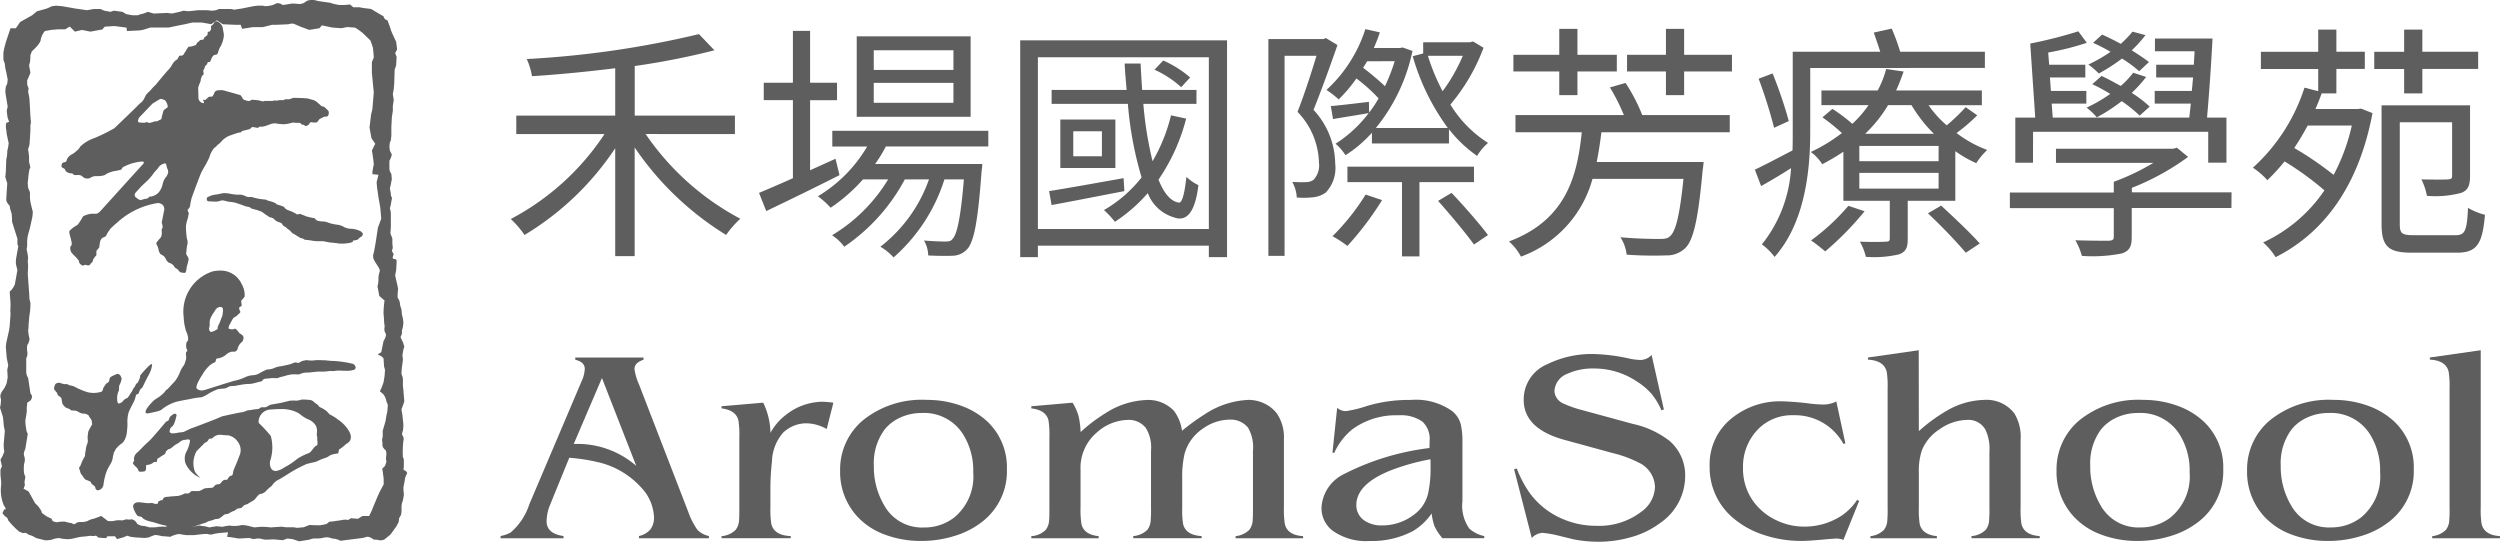 <svg xmlns="http://www.w3.org/2000/svg" width="160" height="34.678" viewBox="0 0 160 34.678">
  <g id="Group_5" data-name="Group 5" transform="translate(-42.624 -27.735)">
    <g id="Group_2" data-name="Group 2" transform="translate(42.624 27.735)">
      <g id="Group_1" data-name="Group 1" transform="translate(3.935 1.365)">
        <path id="Exclusion_1" data-name="Exclusion 1" d="M7.849,16.1a1.088,1.088,0,0,1-.265-.049l-.166-.194a.634.634,0,0,1-.176-.117l-.01-.016a.492.492,0,0,0-.29-.251c-.155-.038-.232-.193-.289-.305l-.027-.053a.506.506,0,0,0-.2-.164.919.919,0,0,1-.085-.052.59.59,0,0,1-.135-.327,1.029,1.029,0,0,0-.1-.255c-.014-.028-.025-.052-.033-.07-.029-.073.078-.175.08-.176a1.819,1.819,0,0,1,.178-.208.521.521,0,0,0,.089-.311c0-.016,0-.04,0-.068-.007-.082-.017-.194.016-.213.049-.031.031-.185.031-.192l-.053-.207s.046-.2.146-.727a.436.436,0,0,0-.062-.375.466.466,0,0,0-.337-.141,4.988,4.988,0,0,0-2.589,1.244,4.465,4.465,0,0,0-.359.322L3.2,13.2a2.4,2.4,0,0,0-.31.45c-.012.078-.089.141-.236.193s-.194.306-.195.309l-.046.327-.1.117-.078.091v.279l-.087.1-.117.166c-.008.036-.049.21-.091.21-.022,0-.048.037-.075.076s-.061.089-.094.093a.172.172,0,0,1-.059.008.387.387,0,0,1-.147-.03.041.041,0,0,0-.026-.007.275.275,0,0,0-.09.026.279.279,0,0,1-.089.028.032.032,0,0,1-.019-.005l-.016-.01c-.062-.04-.208-.135-.2-.226s-.177-.273-.331-.428c-.044-.044-.084-.085-.115-.118a.507.507,0,0,1-.116-.377.157.157,0,0,1,.056-.115c.088-.059-.005-.388-.045-.529-.045-.156-.107-.369-.048-.43a1.91,1.91,0,0,1,.449-.341c.077,0,.35-.47.388-.544s.277-.142.4-.174l.035-.009a.943.943,0,0,1,.2-.016l.113,0,.105,0c.135,0,.318-.217.32-.219l.005-.006c.239-.264,2.343-2.59,2.653-2.925.062-.067.087-.116.074-.148s-.054-.042-.126-.042a2.562,2.562,0,0,0-.473.078c-.051.012-.093.021-.119.026a3.749,3.749,0,0,0-.624.26L3.814,9.5,3.8,9.5c-.047.011-.192.045-.324.071a1.665,1.665,0,0,0-.644.223c-.045.071-.319.115-.548.115-.04,0-.077,0-.11,0H2.152a.551.551,0,0,0-.265.084.422.422,0,0,1-.192.067.427.427,0,0,1-.375-.151.419.419,0,0,0-.292-.071H.888c-.058,0-.113,0-.119-.029-.014-.068-.114-.078-.2-.086l-.042,0C.434,9.7.247,9.6.247,9.54S.171,9.425.17,9.425A.979.979,0,0,1,.02,9.336C-.01,9.3,0,9.254.01,9.205A.327.327,0,0,0,.02,9.142c0-.058.1-.108.106-.108L.273,9a.319.319,0,0,0,.073-.166.743.743,0,0,1,.346-.336.943.943,0,0,0,.218-.159.751.751,0,0,1,.1-.078A1.238,1.238,0,0,0,1.216,8a2.483,2.483,0,0,1,.9-.532A11.194,11.194,0,0,0,3.386,6.84C3.4,6.827,4.8,5.485,4.863,5.412a2.5,2.5,0,0,1,.3-.274,1.4,1.4,0,0,0,.186-.311c.019-.037.036-.071.05-.1a1.269,1.269,0,0,1,.182-.2,1.846,1.846,0,0,0,.174-.183,3.025,3.025,0,0,1,.273-.279c.08-.1.778-.948.852-1a1.807,1.807,0,0,0,.208-.3c.026-.042.047-.077.061-.1a.805.805,0,0,1,.223-.209c.055-.025.106-.134.137-.2l.011-.023c.017-.031.068-.038.107-.038a.466.466,0,0,1,.074.006l.1-.057.074-.129a1.209,1.209,0,0,0,.133-.211,1.142,1.142,0,0,1,.142-.195l.086.02L8.33,1.6c.024-.007.145-.042.212-.058s.089-.076.113-.123a.411.411,0,0,1,.021-.038.282.282,0,0,1,.075-.065.286.286,0,0,0,.092-.085c.018-.041.089-.046.151-.051a.483.483,0,0,0,.072-.008c.028-.006.039-.041.051-.078s.023-.075.053-.083A.207.207,0,0,0,9.255.945.181.181,0,0,1,9.321.891c.028-.009.032-.066.035-.122,0-.02,0-.039,0-.054.016-.058.145-.073.151-.073L9.572.494V.333c0-.061.1-.1.1-.1A.946.946,0,0,0,9.794.053.111.111,0,0,1,9.9,0a.353.353,0,0,1,.1.018.627.627,0,0,1,.327.416c0,.06.062.365.062.368V.98a3.066,3.066,0,0,1-.077.326,1.86,1.86,0,0,1-.19.4,2.5,2.5,0,0,0-.107.3.157.157,0,0,1-.157.132.566.566,0,0,0-.07.015c-.1.029-.164.178-.164.179l-.119.264-.135.015-.055.12a.159.159,0,0,1-.078.089c-.056.028-.072.147-.072.148l-.093.192.033.219L8.991,3.5l-.075.2a.522.522,0,0,1-.047.216,2.173,2.173,0,0,0-.121.333c0,.084.016.366.016.621a.357.357,0,0,0,.329.368.023.023,0,0,0,.021-.011c.026-.043-.059-.2-.062-.207l.162.014.072-.075.151-.132.022,0c.042,0,.141-.01.171-.01.049,0,.139-.19.164-.27s.193-.134.195-.135h.006c.08,0,.223-.009.283-.009s1.133.309,1.178.322a.936.936,0,0,1,.147.225c.046.1.391.157.406.16l.161-.089h.122l.242.025a1.9,1.9,0,0,1,.282.063.164.164,0,0,0,.063.011.435.435,0,0,0,.134-.026h.477l.144-.03.137.014.153-.033h.283l.106-.056h.268l.148-.054.1-.036h.21s.331.013.387.013.316.022.319.022.308.085.367.1a.915.915,0,0,1,.216.115c.007.006.165.14.253.225a.345.345,0,0,0,.225.092l.013.012c.153.141.243.228.268.26a.384.384,0,0,1-.031.314c-.034.044-.141.051-.2.051h-.035s-.223.11-.288.144a.334.334,0,0,0-.089.1.452.452,0,0,1-.091.108.24.24,0,0,1-.13.023,1.436,1.436,0,0,1-.24-.023h-.011c-.071,0-.134.141-.137.147a.561.561,0,0,1-.195.1c-.061,0-.122-.075-.122-.075l-.135-.016L15.271,6.5h-.215l-.241-.022-.323.078-.212.029a3.058,3.058,0,0,1-.524-.045.531.531,0,0,0-.108-.011.807.807,0,0,0-.279.055l-.33.119-.208.043-.15-.009-.106.084L12.4,6.791l-.19-.032-.155.136-.283.073-.228.055L11.5,7.1l-.193.03s-.367.117-.631.22a1.466,1.466,0,0,0-.47.371.815.815,0,0,1-.146.135.429.429,0,0,0-.119.105.477.477,0,0,1-.15.127,1.514,1.514,0,0,0-.323.606,6.181,6.181,0,0,1-.352.672c-.062.111-.116.206-.146.263-.1.187-.638,1.669-.643,1.684s-.088.386-.088.44a.368.368,0,0,1-.131.267.055.055,0,0,0-.03.037c-.02.074.075.215.076.216a1.783,1.783,0,0,0-.046.236.9.9,0,0,1-.04.154,2.127,2.127,0,0,0-.1.42,4.875,4.875,0,0,0,.058.812l0,.008a.661.661,0,0,1,.028.392,1.971,1.971,0,0,0-.053.372,1.089,1.089,0,0,1-.022.178c-.015.046.079.185.1.216a.293.293,0,0,1,.049.234c-.013.042-.027.1-.041.159a1.843,1.843,0,0,1-.05.185.761.761,0,0,0-.032.167.734.734,0,0,1-.058.248C7.943,16.084,7.906,16.1,7.849,16.1ZM6.625,9.09a.07.07,0,0,0-.025,0c-.027.012-.055.023-.083.034a.629.629,0,0,0-.231.131.987.987,0,0,0-.089.112,1.056,1.056,0,0,1-.154.183,1.971,1.971,0,0,0-.236.3c-.031.044-.231.269-.253.295-.005,0-.449.419-.51.488s-.27.294-.272.3a.268.268,0,0,0-.088.183.231.231,0,0,0,.106.172c.137.109.208.148.273.148a.327.327,0,0,0,.1-.024l.006,0a1.3,1.3,0,0,1,.3-.063l.118-.069a.031.031,0,0,1,0-.03c.008-.015.037-.034.125-.034a.866.866,0,0,0,.538-.3,1.28,1.28,0,0,0,.223-.489,1.109,1.109,0,0,1,.193-.438c.056-.028.144-.246.148-.255s.035-.176-.015-.249a1,1,0,0,1-.075-.221C6.727,9.252,6.705,9.09,6.625,9.09ZM5.457,6.448a.083.083,0,0,1,.063.025.126.126,0,0,0,.088.025.571.571,0,0,0,.148-.025L5.986,6.4s.026,0,.057,0a.235.235,0,0,0,.135-.029.328.328,0,0,1,.087-.048c.066-.029.141-.062.141-.118a1.987,1.987,0,0,1,.087-.356.418.418,0,0,1,.075-.188l.02-.013c.064-.041.214-.137.214-.178a.787.787,0,0,0-.145-.384.526.526,0,0,0-.311-.118.08.08,0,0,0-.046.01l-.469.282-.849.886s-.116.178-.074.272A.1.1,0,0,0,5,6.473a2.151,2.151,0,0,0,.25.016c.061,0,.1,0,.1,0A.252.252,0,0,1,5.457,6.448Z" transform="translate(0)" fill="#5e5e5e"/>
        <path id="Path_4" data-name="Path 4" d="M54.331,38.929s-.1.234.117.246.387.019.461.019a.9.9,0,0,0,.251-.049c.111-.026.122-.058.394.018s.356.031.629.116.641.224.641.224l.223.042.118.088.2.06a1.321,1.321,0,0,1,.222.06c.061.029.241.085.241.085s.21.163.267.194.221.168.279.168.259.086.259.129.256.174.256.174a.468.468,0,0,1,.208.078c.06.057.075.161.181.2s.21.181.279.208.211.22.255.236a1.725,1.725,0,0,1,.225.132l.195.121a.461.461,0,0,0,.181.071c.1.016.1.06.151.075s.251.031.434.059a2.579,2.579,0,0,0,.435.045h.339s.434.088.492.088a4.661,4.661,0,0,1,.495.059,3.392,3.392,0,0,0,.405,0l.251-.031s.211-.044.241-.088-.07-.06.148-.089.237-.118.237-.118a1.04,1.04,0,0,1,.135-.1.231.231,0,0,0,.122-.174c0-.063-.076-.164-.227-.224a1.553,1.553,0,0,0-.506-.119,1.068,1.068,0,0,1-.448-.1,1.123,1.123,0,0,0-.478-.164,2.736,2.736,0,0,1-.508-.111,1.041,1.041,0,0,0-.4-.094,1.184,1.184,0,0,1-.39-.071l-.135-.137-.221-.043a2.4,2.4,0,0,1-.348-.088c-.046-.028-.36-.148-.36-.148s-.206.072-.248,0a2.423,2.423,0,0,0-.529-.238s-.179-.084-.219-.174-.524-.178-.524-.223-.285-.144-.285-.144l-.27-.075-.118-.058-.21-.019-.211-.029-.283-.06-.2-.061a1.073,1.073,0,0,1-.311-.012,1.779,1.779,0,0,0-.195-.089l-.151-.044h-.249a3.409,3.409,0,0,1-.436-.054,1.941,1.941,0,0,0-.45-.045c-.077,0-.391.084-.446.084A1.42,1.42,0,0,0,54.331,38.929Z" transform="translate(-45.011 -27.655)" fill="#5e5e5e"/>
      </g>
      <path id="Exclusion_2" data-name="Exclusion 2" d="M19.151,34.646h0l-.434-.144-.333-.036-.285.107-.4-.037a1.4,1.4,0,0,0-.221-.015,2.387,2.387,0,0,0-.266.015h-.279l-.308-.07h-.188l-.212.036-.274-.072-.675.037-.429-.074-.312-.037.061-.289-.52.041-.278.04-.274.065a.854.854,0,0,1-.248-.037.251.251,0,0,0-.062-.005c-.2,0-.737.07-.8.078h-.459c-.09,0-.455-.066-.5-.073h0a1.571,1.571,0,0,0-.553.18s-.367-.035-.46-.035a1.159,1.159,0,0,1-.174-.03,1.767,1.767,0,0,0-.315-.05.219.219,0,0,0-.063.008,3.575,3.575,0,0,0-.369.144l-.246.038-.618-.038-.3-.037-.219-.072-.25.109-.4.11-.127-.181H6.886c-.076.055-.069.082-.065.1s0,.007,0,.009-.023.005-.088.005a4.255,4.255,0,0,1-.461-.038s-.075-.114-.157-.114a.088.088,0,0,0-.03.005.321.321,0,0,1-.119.017,1.276,1.276,0,0,1-.187-.017l-.278.038-.37.035-.493.111a1.992,1.992,0,0,1-.3.036c-.122,0-.389-.034-.4-.036a.41.41,0,0,0-.178-.033,1.105,1.105,0,0,0-.249.033s-.127.036-.216.07a1.873,1.873,0,0,1-.4.037l-.584-.144a1.4,1.4,0,0,0-.369-.181.4.4,0,0,1-.158-.07A.439.439,0,0,0,1.6,34.1a.072.072,0,0,0-.03.006.144.144,0,0,1-.057.011.512.512,0,0,1-.177-.049c-.034-.013-.068-.027-.1-.037a5.324,5.324,0,0,1-.707-.722S.491,33.132.4,33.094s-.242-.251-.244-.253l.12-.252a.155.155,0,0,0,.056.016.028.028,0,0,0,.027-.014c.017-.032-.022-.118-.116-.255a2.49,2.49,0,0,1-.18-1.193,1.769,1.769,0,0,0,0-.43l-.033-.328v-.325l.093-.216-.093-.429L.156,29.2l.12-.292a2.17,2.17,0,0,1-.033-.574l.065-.758-.065-.325-.025-.289-.033-.285-.091-.29L0,26.093a2.217,2.217,0,0,0,.063-.541.609.609,0,0,1-.033-.285,1.162,1.162,0,0,1,.125-.255A1.638,1.638,0,0,0,.432,24.5l.06-.363-.028-.464.062-.293-.095-.469-.033-.4L.371,22.2.4,21.943l.186-.83.033-.253.056-.76a2.528,2.528,0,0,1,0-.5v-.179l-.056-.757a1.158,1.158,0,0,0,.333-.471l.161-.9,0-.009c-.043-.17-.075-.3-.092-.385a1.687,1.687,0,0,1,.03-.469l.123-.691c-.018-.013-.058-.056-.058-.175v-.292c-.065-.179-.341-1.076-.343-1.084,0-.2-.024-.488-.025-.5-.018-.056-.074-.236-.1-.328a.7.7,0,0,1-.013-.087A.2.2,0,0,0,.554,13.1.725.725,0,0,1,.4,12.811c0-.139.065-1.07.065-1.079l-.126-.4.033-.328.029-.8A1.992,1.992,0,0,0,.465,9.67l.062-.288.028-.217L.432,8.591.4,8.3a.97.97,0,0,1,0-.432l.186-.075a.214.214,0,0,1-.012-.029C.555,7.717.517,7.619.492,7.539c-.027-.1-.06-.459-.06-.463l.06-.255L.371,6.1.338,5.846l.033-.289.094-.213.028-.253L.4,4.62a2.7,2.7,0,0,1-.091-.542L.218,3.826V3.354l.058-.289.095-.357.121-.363.181-.538h.343l.274-.4L2.059.977,2.367.721l.369-.1L3.015.54,3.32.4,3.595.363,4,.4l.8.142.771.111L6,.576h.425L6.67.684l.216.037L7.07.757,7.286.684l.549.073.247.149.4.071h.34a1.8,1.8,0,0,1,.37-.111L9.467.757l.369.109.858-.038.312.038.487-.109.248-.073.309.037.642-.069h.522l.37.033.246-.033.188-.075h.77l.208.042.5-.077.7-.142.283-.036h.364a.279.279,0,0,0,.152.029,1.686,1.686,0,0,0,.275-.029l.186-.04.217-.1A.272.272,0,0,1,17.77.2.654.654,0,0,1,18.1.323l.619-.1.434.032a.657.657,0,0,0,.3-.071l.215-.142L19.856,0H20.1l.3.073.74.106.214.071.369.072h.3L22.4.287l.214.18h.4l.212.041.525.067c.3.18.551.329.553.33l.245.141A.31.31,0,0,0,24.8,1.3l.091.249s.1.259.124.363.334.752.337.758c.031.176.062.5.062.5l-.123.221.093.256-.032.534-.095.287-.027.907L25.2,5.7l-.059.33.059.362-.059.4v.292l-.063.43-.031.608v.549l-.033.318-.062.116-.03.282.03.253.125.255-.063.216-.092.179v.507a.585.585,0,0,0,.124.329l.031.357c-.03.106-.062.313-.063.322l-.062.253c.009.05.018.095.025.135a1.439,1.439,0,0,1,.037.268.29.29,0,0,0,.036.122.213.213,0,0,1,.027.164,3.467,3.467,0,0,0-.063.359l-.062.216a1.635,1.635,0,0,1,.062.325V14.5c0,.11-.029.433-.03.436l.127.324v.326l.029.288-.063.184.122.213s-.088.183-.06.258a.048.048,0,0,0,.027.029.359.359,0,0,0,.084.02c.069.011.134.022.134.125,0,.143-.031.6-.032.608l-.061.3s.061.318.093.432.091.422.094.435l-.03.324v.253a.752.752,0,0,1,.155.466l.091.286.03.328a2.36,2.36,0,0,1,.093.508l-.03.285-.063.217v.219l-.092.214.155.323.089.289-.059.179-.062.361.033.289-.063.47s-.03.289-.03.4a.442.442,0,0,0,.038.152.665.665,0,0,1,.054.246v.4l.03.287.059.719-.089.255-.093.254.06.357.033.327s.03.223.03.325-.029.36-.03.363-.092.177-.033.287a.39.39,0,0,1,.062.358,6.182,6.182,0,0,0-.03,1.049.312.312,0,0,1,.06.181v.433s-.042.153,0,.2a.039.039,0,0,0,.033.016c.093,0,.185.18.185.181l-.123.251-.062.362-.059.287v.181l.031.287-.06.365a1.632,1.632,0,0,0-.093.358v.361l-.029.216-.124.216-.031.251-.158.293-.186.255-.181.249c-.212.177-.4.324-.4.325a.852.852,0,0,1-.236.048.18.18,0,0,1-.07-.011,1.617,1.617,0,0,0-.369-.037.764.764,0,0,0-.366-.185.168.168,0,0,0-.036,0c-.143.035-.262.07-.275.074l-1.443.184a1.394,1.394,0,0,0-.55-.147,1.126,1.126,0,0,0-.278-.074,1.039,1.039,0,0,0-.307.038,1.963,1.963,0,0,1-.429.037h-.091a.67.67,0,0,0-.309.07l-.672.109Zm-1.134-.938h0l.3.038h.477l.213.036.416-.036.389-.149s.268.019.5.019A1.43,1.43,0,0,0,20.6,33.6l.3-.065.178-.149a2.174,2.174,0,0,0,.392-.04.722.722,0,0,1,.1-.017,1.27,1.27,0,0,0,.144-.017l.178-.033a1.2,1.2,0,0,1,.21-.019.772.772,0,0,1,.18.019l.177-.112.453.037a2.05,2.05,0,0,1,.295-.178h.418l.155-.324.089-.221.3-.719c.006-.013.15-.326.21-.435s.175-.324.176-.326v-.36l-.056-.434L24.461,30l.178-.181.09-.257L24.7,29.34l.032-.289-.032-.217a.741.741,0,0,1-.207-.245.646.646,0,0,1-.015-.166.646.646,0,0,0-.015-.166.509.509,0,0,1,.011-.222.784.784,0,0,0,.019-.142v-.32l.178-.615.06-.359.061-.287.03-.4-.091-.223a1.053,1.053,0,0,0-.21-.473l-.21-.174.121-.255.116-.323.065-.4.028-.392-.061-.22-.032-.506a.543.543,0,0,0-.293-.217c-.035-.007-.054-.019-.056-.035-.006-.055.2-.144.2-.145l.147-.721s.243-.365.122-.508a.476.476,0,0,1-.058-.352.516.516,0,0,0,0-.152,2.421,2.421,0,0,1-.034-.366,3.137,3.137,0,0,0-.031-.358,6.4,6.4,0,0,1,.065-.861l-.334-.289-.117-.617a1.587,1.587,0,0,0,.061-.469,1.462,1.462,0,0,1,.084-.489l0-.014c.028-.107-.147-.357-.149-.36a3.144,3.144,0,0,1-.239-.4.573.573,0,0,1,0-.4c.032-.106.122-.644.123-.649l.149-.978L24.4,14l-.062-.718-.116-.65-.093-.65-.025-.324.118-.47c-.006,0-.269-.035-.362-.035a.018.018,0,0,1-.014-.008c-.054-.069.075-.606.077-.611a8.913,8.913,0,0,0-.122-.9l.213-.433-.242-.358-.122-.687.1-.829L23.831,7l.091-1.08L23.8,4.659V3.972l.122-.289s-.032-.539-.062-.65-.148-.433-.149-.436-.325-.319-.48-.469a4.322,4.322,0,0,0-.511-.362l-.509-.033-.36.074-.569-.042L20.6,1.623l-.155.184-.657.106L19.216,1.7s-.333-.148-.422-.179a.2.2,0,0,0-.077-.012,1.123,1.123,0,0,0-.256.044l-.78.035h-.265l-.6.148h-.63l-.69.109-.091-.257h-.332l-.807-.035L13.88,1.3l-.364.249-.6-.109h-.6l-.476.109-.364.072-.691.143H9.624l-.48.148L8.9,1.95l-.773.035-.033-.219-.778-.1c-.117.009-.492.036-.571.036s-.176.172-.179.179l-.779.144-.541-.108-.451.108L4.465,1.7l-.3.179H3.688l-.422.036-.392.071a1.212,1.212,0,0,0-.266.543c0,.215-.382.576-.386.58l-.183.177-.094.251a3.331,3.331,0,0,1-.026.436l-.058.212.085.475-.117.286-.088.18v.29l.088.248L1.8,5.885a3.133,3.133,0,0,1,.089.5L1.944,7.4l.036.433-.036.213v.323l-.026.474-.033.432-.089.29.031.177.033.289v.328l.085.356-.068.146-.049.325-.055.544.024.284.121.292v.362l.026.25.094.4.059.219a2.066,2.066,0,0,1-.059.5c-.006.03-.155.729-.211.865l-.055.22-.033.253v.355l-.034.223.066.322L1.8,16.5l-.024.215.024.323-.024.469.088,1.227.025.432.059.219a5.123,5.123,0,0,1-.026.54c0,.015-.058.367-.058.469l-.033.364a2.539,2.539,0,0,1-.031.4l.031.255.058.287a.834.834,0,0,1-.146.392,1.343,1.343,0,0,0,0,.4.622.622,0,0,1-.063.431v.834a.708.708,0,0,0,.12.427l.121.8a.5.5,0,0,0,.12.325.392.392,0,0,1-.094.325l-.2.137-.034.3v.287l-.057.363-.032.177a2.817,2.817,0,0,0,.032.433c.006.032.011.065.016.1a.738.738,0,0,0,.107.333l-.155.94-.089.249a.561.561,0,0,0,.034.3.648.648,0,0,1-.01.367c-.008.044-.017.089-.024.137a2.862,2.862,0,0,0,0,.507,1.284,1.284,0,0,0,.089.251l-.055.324.024.22-.087.214.327.183s.334.615.423.756l.176.179s.244.289.244.433l.3.218L3.3,33.2l.062.142a.814.814,0,0,0,.274.083.124.124,0,0,0,.056-.011,2.532,2.532,0,0,1,.448-.033l.3.08a.451.451,0,0,1,.24.069.1.1,0,0,0,.056.018.263.263,0,0,0,.155-.087.746.746,0,0,1,.269-.055.513.513,0,0,1,.091.008,1.253,1.253,0,0,0,.36-.072A1.051,1.051,0,0,1,6,33.2l.479-.178.05.037c.079.06.241.181.372.283h0a1.81,1.81,0,0,0,.2.011A.863.863,0,0,0,7.4,33.31a1.938,1.938,0,0,1,.23-.015,1.043,1.043,0,0,1,.186.014l.274-.075a1.082,1.082,0,0,0,.183.019.289.289,0,0,0,.119-.019.082.082,0,0,1,.029,0,.484.484,0,0,1,.36.3l.236.108.272.031.269.075h.392a4.023,4.023,0,0,1,.472-.048.28.28,0,0,1,.094.011.078.078,0,0,0,.031.005,1.382,1.382,0,0,0,.392-.149h.418l.333.033a.658.658,0,0,1,.079,0c.078,0,.178.014.215.078h.571a.729.729,0,0,1,.218-.044.224.224,0,0,1,.083.013,1.033,1.033,0,0,0,.244.031l.3.075.451-.075.385.038a2.73,2.73,0,0,1,.472-.078.181.181,0,0,1,.07.01.685.685,0,0,0,.158.012,2.082,2.082,0,0,0,.529-.055,1.721,1.721,0,0,1,.511.073l.3.075.422-.038a4.961,4.961,0,0,1,.629.038Z" fill="#5e5e5e"/>
      <path id="Path_7" data-name="Path 7" d="M45.744,49.626c-.031.091-.093.223-.049.309s.211.225.2.292.117.139.117.139l.132.106.029.159s.016.093.026.166a.586.586,0,0,0,.122.193.423.423,0,0,0,.179.135c.07.028.177.044.223.106s.148.042.239.057a.463.463,0,0,1,.27.076.642.642,0,0,0,.368.119c.072-.017.3.083.311.148s.177.237.177.3a1.987,1.987,0,0,0,.032.225s-.208.365-.241.453-.055.434-.055.434a1.019,1.019,0,0,1,.014.253c-.014.058-.1.3-.1.3l-.044.293-.029.131s.014.165-.031.221-.162.3-.162.3l-.117.3s-.109.091-.062.177.062.283.151.373.162.285.294.332.3.1.311.186.27.214.27.289a.181.181,0,0,0,.178.19.422.422,0,0,0,.341-.327,3.969,3.969,0,0,1,.132-.669,2.418,2.418,0,0,1,.283-.622,1.132,1.132,0,0,0,.19-.524c.019-.055.059-.262.059-.262l.151-.272s.166-.177.239-.237l.179-.133a1.283,1.283,0,0,0,.148-.223,2.121,2.121,0,0,0,.1-.3,5.138,5.138,0,0,0,.058-.682,2.116,2.116,0,0,1,.091-.787c.088-.181.265-.553.33-.652a2.871,2.871,0,0,0,.128-.416l.164-.091s.046-.135.079-.211.157-.163.157-.163.288-.593.347-.7a2.342,2.342,0,0,0,.237-.523c0-.085.222-.589-.33,0s-.356.448-.4.567-.118.343-.2.381-.106.208-.168.257-.131.255-.193.323-.178.327-.268.365a.575.575,0,0,0-.254.176c-.009.044-.323.3-.357.072a1.143,1.143,0,0,1,.049-.648c.086-.125.014-.348.086-.45a1.426,1.426,0,0,0,.131-.4l-.071-.179s-.117-.162-.234-.113a3.611,3.611,0,0,0-.376.174s-.1.074-.1.162a.28.28,0,0,1-.135.239.242.242,0,0,0-.119.1s-.1.148-.132.207-.043.257-.178.266a1.655,1.655,0,0,1-.831.017,4.576,4.576,0,0,1-.878-.374,1.3,1.3,0,0,0-.3-.072.349.349,0,0,0-.208-.076.486.486,0,0,1-.188-.012l-.239-.074S45.789,49.508,45.744,49.626Z" transform="translate(-42.219 -25.008)" fill="#5e5e5e"/>
      <path id="Exclusion_3" data-name="Exclusion 3" d="M.128,9.143c-.07,0-.112-.022-.124-.064-.057-.2.51-.766.584-.813l.086-.058a2.47,2.47,0,0,0,.554-.437.4.4,0,0,1,.177-.179l.01-.011c.2-.217.364-.395.465-.5A2.249,2.249,0,0,0,2.2,6.507a1.736,1.736,0,0,1,.189-.356.7.7,0,0,0,.147-.3,1.169,1.169,0,0,0,.067-.249,1.2,1.2,0,0,0-.009-.16A.521.521,0,0,1,2.6,5.214a.078.078,0,0,1,.045-.036c.012,0,.023-.009.027-.021s0-.063-.042-.145a.649.649,0,0,1,.016-.458c.159-.081.051-.464-.055-.687a3.476,3.476,0,0,1-.151-.895A2.705,2.705,0,0,1,4.3.053,2.294,2.294,0,0,1,4.772,0a1.48,1.48,0,0,1,1.39.884,1.375,1.375,0,0,1,.178.789,2.906,2.906,0,0,1-.221.261s.021.223.038.279-.15.132-.157.136a.35.35,0,0,0,.048.245.064.064,0,0,1,.018.049c0,.05-.064.1-.118.149-.02.017-.038.033-.054.049a.543.543,0,0,1-.216.151c-.063.021-.183.251-.255.389-.025.047-.044.084-.055.1-.035.07-.08.214-.034.242a.717.717,0,0,0,.22.04.213.213,0,0,0,.129-.032.05.05,0,0,1,.032-.011c.085,0,.215.183.258.243l.007.01a.482.482,0,0,0,.106.085.494.494,0,0,1,.175.161.361.361,0,0,1-.026.243.242.242,0,0,1-.1.135.8.8,0,0,0-.247.425c-.014.106-.175.17-.176.17s-.056,0-.116,0c-.036,0-.066,0-.091,0a.861.861,0,0,0-.38.213,1.07,1.07,0,0,1-.559.225c-.039,0-.052.058-.066.114s-.034.138-.095.147c-.222.041-.6.463-.733.717,0,.007-.455.659-.411.9a.1.1,0,0,0,.04.066.484.484,0,0,0,.282.1.822.822,0,0,0,.184-.028l.024-.005c.149-.042,1.2-.378,1.207-.381.191-.056.353-.106.471-.143.091-.028.155-.048.193-.059a3.107,3.107,0,0,0,.773-.259,1.2,1.2,0,0,1,.424-.1.966.966,0,0,0,.36-.086,4.4,4.4,0,0,1,.558-.283,1.216,1.216,0,0,0,.436-.082,1.278,1.278,0,0,1,.421-.12c.082-.015.175-.031.28-.055L9.242,6l.329-.125.213.039.248-.129.263-.054a2.163,2.163,0,0,0,.325.027,1.218,1.218,0,0,0,.166-.01,1.823,1.823,0,0,1,.272-.017c.118,0,.239.006.336.012H11.4l.1,0,.108.012c.094.01.168.019.363.03l.043,0a6.763,6.763,0,0,1,1.226.176.307.307,0,0,1,.206.218.175.175,0,0,1-.085.164,1.359,1.359,0,0,1-.541.07c-.2,0-.377-.012-.378-.012a1.969,1.969,0,0,0-.338.023.427.427,0,0,1-.1.008c-.082,0-.179-.008-.18-.008-.049.007-.3.041-.4.041h-.026c-.08,0-.362,0-.365,0l-.421.043a2.4,2.4,0,0,1-.29.022l-.073,0h-.02a1.267,1.267,0,0,0-.391.114H9.818c-.231,0-.365,0-.4-.007a3.311,3.311,0,0,0-.369.068s-.26.081-.366.1a.66.66,0,0,0-.219.081l-.38-.006c-.025,0-.245.031-.407.042a.248.248,0,0,0-.222.155l-.28.072s-.285.078-.391.095-.329.018-.331.018l-.262.031-.473.087L5.4,7.4l-.276.135c-.072.009-.248.029-.441.044a2.94,2.94,0,0,0-.7.332,1.983,1.983,0,0,1-.4.2h-.02a4.718,4.718,0,0,0-.661.1l-.258.049c-.256.048-.546.1-.7.146a2.754,2.754,0,0,0-.8.4c-.212.174-.212.174-.892.316A.6.6,0,0,1,.128,9.143Zm4.635-6.81a.369.369,0,0,0-.3.205l-.074.115a1.764,1.764,0,0,0-.272.517,1.627,1.627,0,0,0-.014.236.657.657,0,0,1-.023.226.264.264,0,0,0,.008.194.164.164,0,0,0,.09.1.1.1,0,0,0,.031,0,.762.762,0,0,0,.291-.12c.03-.017.056-.032.075-.041.041-.018.04-.03.039-.06a.366.366,0,0,1,.046-.193,3.278,3.278,0,0,0,.169-.4l0-.011c.016-.041.031-.073.043-.1a.538.538,0,0,0,.057-.184c0-.018.005-.041.009-.067.017-.118.043-.3-.027-.377a.128.128,0,0,0-.1-.042l-.029,0Z" transform="translate(9.315 17.316)" fill="#5e5e5e"/>
      <path id="Exclusion_4" data-name="Exclusion 4" d="M3.059,8.2H2.528a.608.608,0,0,1-.306-.081,1.319,1.319,0,0,0-.37-.1c-.005,0-.52-.164-.605-.179a2.145,2.145,0,0,1-.295-.081L.887,7.74c-.068-.022-.3-.145-.3-.195,0-.032-.182-.072-.278-.089a1.16,1.16,0,0,1-.2-.315.789.789,0,0,1-.1-.356A.364.364,0,0,1,.189,6.6.551.551,0,0,1,.35,6.577c.05,0,.09,0,.091,0l.242.029.274.03.273-.014.187.058h.162l.044-.149.167-.086h.1a.326.326,0,0,1,.1-.166.46.46,0,0,1,.213-.051l.075-.008c.117-.017.509-.045.577-.045a1.292,1.292,0,0,0,.4-.134.288.288,0,0,1,.153-.03l.068,0h.057a.172.172,0,0,0,.12-.076.218.218,0,0,1,.066-.057.548.548,0,0,1,.192-.02c.071,0,.134,0,.136,0h.19l.175-.074A1.061,1.061,0,0,1,4.6,5.686c.063-.011.293-.029.349-.029a1.126,1.126,0,0,0,.169-.024.965.965,0,0,0,.133-.142.447.447,0,0,1,.259-.07c.051,0,.1-.064.154-.127a.551.551,0,0,1,.105-.11.237.237,0,0,1,.149-.045l.046,0H6c.036,0,.062-.045.086-.089a.353.353,0,0,1,.044-.066l.02-.023A.2.2,0,0,1,6.3,4.872c.081,0,.1-.136.114-.235l0-.016a1.246,1.246,0,0,1,.094-.256c.068-.158.169-.4.321-.8a.872.872,0,0,0-.1-.838.984.984,0,0,0-.649-.438,2.245,2.245,0,0,1-.345-.019l-.1-.012q-.038,0-.073,0a.593.593,0,0,0-.3.078.7.7,0,0,0-.154.118l-.017.017c-.045.041-.222.042-.227.042s0,0,0,0a.449.449,0,0,1-.149.206.38.38,0,0,0-.186.119,1.276,1.276,0,0,1-.146.154c-.068.068-.166.164-.3.3a1.568,1.568,0,0,0-.113,1.335,1.981,1.981,0,0,0,.348.387,1.838,1.838,0,0,1-.938-.89A.942.942,0,0,1,3.4,3.387a2.254,2.254,0,0,0,.248-.712.1.1,0,0,0-.117-.122.689.689,0,0,0-.132.018l-.009,0a.611.611,0,0,1-.109.017.087.087,0,0,1-.026,0l-.016,0a.748.748,0,0,0-.269.152.9.9,0,0,1-.183.115,1.05,1.05,0,0,0-.223.158.767.767,0,0,1-.234.158l-.009,0a.029.029,0,0,0-.015,0c-.062,0-.182.146-.187.152l-.068.164-.25.151a.969.969,0,0,1-.2.128c-.054.015-.068.217-.068.225l-.191.013a.769.769,0,0,1-.213.135.2.2,0,0,0-.059.016.364.364,0,0,1-.125.028.2.2,0,0,1-.042,0H.9a.042.042,0,0,0-.032.012C.84,4.2.84,4.261.84,4.327A.592.592,0,0,1,.825,4.5c-.031.1-.112.109-.214.115-.028,0-.058,0-.09.007l-.041,0c-.1,0-.117-.039-.143-.109a.375.375,0,0,0-.119-.178A1.275,1.275,0,0,1,.005,4.1c-.028-.061.069-.165.073-.169h0a.093.093,0,0,1,0-.013c0-.033-.013-.11-.013-.148a.553.553,0,0,1,.17-.342,4.269,4.269,0,0,0,.311-.3c.143-.145.3-.309.426-.411.187-.157.78-.863,1.034-1.165l.118-.14.124-.047a.374.374,0,0,0,.082-.159c0-.059.053-.118.216-.24a.24.24,0,0,1,.14-.057A.108.108,0,0,1,2.77.949a.094.094,0,0,1,.019.079l-.006.026c-.09.391-.184.619-.279.677a.333.333,0,0,0-.148.274.116.116,0,0,0,.013.1.242.242,0,0,0,.2.059A1.549,1.549,0,0,0,2.9,2.121,1.584,1.584,0,0,1,3.073,2.1a1.564,1.564,0,0,0,.186-.031c.078-.039.462-.228.563-.255s1.43-.545,1.486-.567c0,0,.364-.16.416-.174S6.877.815,6.976.815A1.136,1.136,0,0,0,7.309.7l.246-.03L7.738.635,8,.611A.45.45,0,0,0,8.19.5L8.506.493l.01-.006c.2-.11.257-.141.273-.147.032-.013.261-.052.446-.083l.2-.036c.085-.013.6-.144.607-.146.026,0,.152-.009.258-.009a.72.72,0,0,1,.141.009h.021A1.674,1.674,0,0,0,10.808,0a5.075,5.075,0,0,1,.508.027.433.433,0,0,1,.3.165c.045.029.261.17.274.222S12,.5,12.084.545c.037.018.071.034.093.048.074.042.229.161.23.162l.177.194a3.031,3.031,0,0,1,.456.269.724.724,0,0,0,.084.066,2.281,2.281,0,0,1,.735.792c.226.461-.033.665-.155.732-.055.03-.285.234-.287.236l-.232.164-.044.236-.036.007c-.053.009-.165.029-.235.038a1.414,1.414,0,0,0-.263.088,1.038,1.038,0,0,1-.187.119c-.039.018-.344.123-.347.124l-.387.174s-.248.046-.575.135a8.843,8.843,0,0,0-1.3.712c-.189.115-.352.214-.456.272a1.036,1.036,0,0,0-.465.41,2.851,2.851,0,0,0-.343.3.628.628,0,0,1-.4.225c-.071,0-.18.133-.275.25a.855.855,0,0,1-.143.154c-.082.041-.38.226-.392.234l-.212.074-.191.18-.243.042-.2.137a1.363,1.363,0,0,0-.316.149c-.054.064-.316.085-.319.086l0,0a2.343,2.343,0,0,1-.338.265.9.9,0,0,1-.228.028,2.605,2.605,0,0,1-.416.135.224.224,0,0,0-.109.042.647.647,0,0,1-.181.082c-.195.055-.422.135-.619.206A6.629,6.629,0,0,1,3.059,8.2ZM9.478.611c-.264,0-.57.019-.757.037a.8.8,0,0,0-.657.6c-.037.135-.028.246.022.283a8.6,8.6,0,0,1,.736.8,2.74,2.74,0,0,1-.014,1.512.707.707,0,0,0,.048.589.356.356,0,0,0,.272.143h.02a1.3,1.3,0,0,0,.536-.225.973.973,0,0,1,.136-.075,4.249,4.249,0,0,0,.689-.473,3.618,3.618,0,0,1,.756-.376c.054-.007.136-.112.224-.224s.186-.237.252-.25c.091-.019.075-.186.061-.32a.752.752,0,0,1-.007-.135.386.386,0,0,0-.014-.149.37.37,0,0,1-.014-.139,1.01,1.01,0,0,0-.04-.5l-.012-.018a.97.97,0,0,0-.45-.4,1.96,1.96,0,0,1-.532-.32c-.054-.04-.1-.075-.137-.1A2.206,2.206,0,0,0,9.961.648,2.255,2.255,0,0,0,9.478.611Z" transform="translate(8.508 25.569)" fill="#5e5e5e"/>
    </g>
    <g id="Group_3" data-name="Group 3" transform="translate(75.314 29.566)">
      <path id="Path_12" data-name="Path 12" d="M80.119,36.058a16.962,16.962,0,0,0,6.061,5.422,6.266,6.266,0,0,0-.909,1.037,19.25,19.25,0,0,1-5.854-5.6v6.956H78.173V36.967a18.235,18.235,0,0,1-5.806,5.552,5.886,5.886,0,0,0-.878-1.022,16.277,16.277,0,0,0,6-5.438H71.841V34.877h6.332V31.847c-1.787.223-3.622.4-5.327.511a4.407,4.407,0,0,0-.335-1.1,61.2,61.2,0,0,0,11.022-1.595l.989,1.036a47.55,47.55,0,0,1-5.1,1.006v3.173h6.412v1.181Z" transform="translate(-71.489 -29.311)" fill="#5e5e5e"/>
      <path id="Path_13" data-name="Path 13" d="M90.669,38.713c-1.61.814-3.35,1.659-4.689,2.3l-.462-1.164c.606-.256,1.354-.574,2.169-.941V33.913H85.82V32.8h1.866V29.479h1.1V32.8H90.51v1.117H88.786V38.4l1.627-.735Zm2.967-1.834A9.854,9.854,0,0,1,92.949,38h6.86a4.7,4.7,0,0,1-.049.479c-.239,3.285-.495,4.53-.941,4.992a1.293,1.293,0,0,1-.892.4c-.351.015-.941.015-1.58-.017a2.023,2.023,0,0,0-.271-.957c.589.048,1.116.065,1.356.065.223,0,.366-.017.478-.176.272-.287.511-1.292.718-3.8H97.383a11.076,11.076,0,0,1-3.254,4.993,3.552,3.552,0,0,0-.845-.685,9.378,9.378,0,0,0,3.11-4.308H94.848a12.049,12.049,0,0,1-3.875,4.308,3.138,3.138,0,0,0-.781-.735,10.518,10.518,0,0,0,3.589-3.573h-1.61A10.972,10.972,0,0,1,90.1,40.8a5.3,5.3,0,0,0-.814-.735A9.046,9.046,0,0,0,92.44,36.88H90.207V35.874h9.985V36.88Zm5.424-1.9h-7.29V29.829h7.29Zm-1.1-4.259h-5.1v1.259h5.1Zm0,2.089h-5.1v1.276h5.1Z" transform="translate(-69.63 -29.335)" fill="#5e5e5e"/>
      <path id="Path_14" data-name="Path 14" d="M113.516,30.014V43.891h-1.165v-.734H101.41v.734h-1.132V30.014Zm-1.165,12.075V31.1H101.41v10.99Zm-5.407-2.425c-1.659.318-3.349.653-4.657.892l-.16-.892c1.212-.193,2.983-.511,4.769-.83Zm3.956-4.641a12.386,12.386,0,0,1-1.77,3.907c.335.845.766,1.387,1.291,1.468.224.063.383-.623.495-1.644a2.961,2.961,0,0,0,.767.527c-.208,1.738-.75,2.377-1.58,2.059a2.568,2.568,0,0,1-1.659-1.548,10.031,10.031,0,0,1-2.105,1.835,6.243,6.243,0,0,0-.7-.75,8.407,8.407,0,0,0,2.408-2.089,22.784,22.784,0,0,1-.878-4.706h-4.88v-.894h4.8c-.048-.558-.1-1.117-.127-1.691h1.02c.031.574.063,1.133.1,1.691h3.477v.894h-3.4a23.5,23.5,0,0,0,.591,3.669,10.99,10.99,0,0,0,1.18-2.935Zm-4.53.062v3.1h-3.524v-3.1Zm-.862.75h-1.834v1.6h1.834Zm5.072-2.823a6.454,6.454,0,0,0-1.707-1.116l.558-.591a6.828,6.828,0,0,1,1.724,1.085Z" transform="translate(-67.675 -29.264)" fill="#5e5e5e"/>
      <path id="Path_15" data-name="Path 15" d="M118.723,30.4c-.446,1.292-1.02,2.871-1.531,4.147a5.145,5.145,0,0,1,1.387,3.445,2.283,2.283,0,0,1-.606,1.851,1.728,1.728,0,0,1-.8.3,5.72,5.72,0,0,1-1.053.015,2.391,2.391,0,0,0-.287-1,9.089,9.089,0,0,0,.909.015.793.793,0,0,0,.462-.159,1.366,1.366,0,0,0,.335-1.1,4.836,4.836,0,0,0-1.371-3.238c.446-1.148.892-2.521,1.212-3.589h-2.041V43.894h-1.037V30.018h3.508l.177-.063Zm2.026,4.323a6.9,6.9,0,0,0,.606-.909,10.35,10.35,0,0,0-1.42-1.275,9.368,9.368,0,0,1-1.133,1.34,6.266,6.266,0,0,0-.781-.607,9,9,0,0,0,2.488-3.891l.926.207c-.112.351-.24.669-.383,1h1.674l.176-.032.622.223a11.452,11.452,0,0,1-2.344,4.93h4.609a14.41,14.41,0,0,1-2.249-4.595l.67-.176v-.718h3l.193-.048.669.4a12.194,12.194,0,0,1-2.121,3.635,7.533,7.533,0,0,0,2.409,2.456,3.548,3.548,0,0,0-.7.83,8.239,8.239,0,0,1-1.8-1.707V36.7h-4.93v-.686a8.237,8.237,0,0,1-1.69,1.436,3.51,3.51,0,0,0-.638-.735,8.138,8.138,0,0,0,2.121-1.961c-.814.144-1.547.256-2.282.383l-.143-.83c.7-.062,1.484-.159,2.439-.271Zm.83,5.6a19.687,19.687,0,0,1-2.217,2.934,7.294,7.294,0,0,0-.957-.622,14.475,14.475,0,0,0,2.121-2.665Zm2.392-1.149v4.754h-1.117V39.173h-3.493v-.989h8.1v.989Zm-3.35-7.736c-.079.144-.174.288-.256.416a17.808,17.808,0,0,1,1.4,1.18,11.859,11.859,0,0,0,.622-1.6Zm3.891-.35a12.876,12.876,0,0,0,.941,2.265,10.883,10.883,0,0,0,1.292-2.265Zm1.515,8.772c.8.846,1.819,2.01,2.33,2.7l-.894.606c-.51-.7-1.515-1.915-2.3-2.792Z" transform="translate(-65.816 -29.348)" fill="#5e5e5e"/>
      <path id="Path_16" data-name="Path 16" d="M135.36,32.827a11.082,11.082,0,0,1,1.069,2.058h5.6v1.1h-8.214c-.079.638-.176,1.275-.3,1.9h6.843s-.033.367-.065.541c-.287,3.159-.59,4.468-1.116,4.977a1.708,1.708,0,0,1-1.245.462,23.556,23.556,0,0,1-2.5-.048,2.637,2.637,0,0,0-.4-1.116c1.036.1,2.089.111,2.456.111.351,0,.542-.016.7-.16.383-.3.638-1.34.878-3.684h-5.822a7.35,7.35,0,0,1-4.578,4.975,3.458,3.458,0,0,0-.766-.972c3.668-1.373,4.37-4.195,4.658-6.986h-4.243v-1.1h6.939a12.286,12.286,0,0,0-.894-1.77Zm-4.242-.734h-2.935V31.025h2.935V29.366h1.164v1.659h2.52v1.068h-2.52v1.515h-1.164Zm11.053-1.068v1.068h-3.062v1.515h-1.164V32.093h-2.489V31.025h2.489V29.366h1.164v1.659Z" transform="translate(-64.015 -29.35)" fill="#5e5e5e"/>
      <path id="Path_17" data-name="Path 17" d="M145.338,31.872v4.084c0,2.424-.319,5.806-2.282,8.007a3.815,3.815,0,0,0-.813-.8,8.568,8.568,0,0,0,1.866-4.882c-.639.414-1.292.8-1.915,1.149l-.4-1.053c.622-.288,1.482-.75,2.409-1.228.015-.414.015-.8.015-1.2V30.834h5.6c-.127-.4-.286-.861-.414-1.228l1.148-.255a12.791,12.791,0,0,1,.542,1.482h5.422v1.037ZM143.025,35.7a30.892,30.892,0,0,0-.989-3.142l.894-.335a27.688,27.688,0,0,1,1.036,3.046Zm13-.8a10.638,10.638,0,0,1-1.324,1.133,7.492,7.492,0,0,0,1.963,1.085,4.472,4.472,0,0,0-.7.845,7.53,7.53,0,0,1-1.341-.766v3.174h-3.045V42.8c0,.573-.112.829-.559,1a7.088,7.088,0,0,1-2.121.16,3.639,3.639,0,0,0-.382-.973c.78.032,1.451.016,1.642,0,.223,0,.271-.048.271-.224V40.374H147.46V37.232a14.238,14.238,0,0,1-1.356.8,2.643,2.643,0,0,0-.735-.783,10.49,10.49,0,0,0,1.994-1.212,12.211,12.211,0,0,0-1.245-1.006l.639-.541a10.491,10.491,0,0,1,1.276.956,7.173,7.173,0,0,0,1.036-1.195h-3.014v-.941h3.6a6.21,6.21,0,0,0,.542-1.371l1.117.159a12.943,12.943,0,0,1-.479,1.213h5.487v.941h-3.413a6.779,6.779,0,0,0,1.165,1.291,12.492,12.492,0,0,0,1.212-1.164Zm-7.208,6.142a19.415,19.415,0,0,1-2.52,2.567c-.208-.176-.639-.525-.909-.7a13.7,13.7,0,0,0,2.392-2.217Zm4.737-4.18H148.48v.974h5.072Zm0,1.723H148.48v1.006h5.072Zm-.3-2.5a9.174,9.174,0,0,1-1.435-1.834h-1.5a8.6,8.6,0,0,1-1.468,1.834Zm.462,4.595c.814.75,1.915,1.786,2.472,2.424l-.892.591a34.129,34.129,0,0,0-2.425-2.521Z" transform="translate(-62.173 -29.352)" fill="#5e5e5e"/>
      <path id="Path_18" data-name="Path 18" d="M170.386,40.815h-6.381V42.65c0,.622-.128.892-.623,1.069a9.542,9.542,0,0,1-2.567.159,4.431,4.431,0,0,0-.415-1c.989.031,1.881.031,2.121.031.271-.016.335-.063.335-.287v-1.8h-6.651v-1h6.651v-.686a14.888,14.888,0,0,0,2.536-1.212h-6.236V37.02h7.5l.239-.065.717.589a15.993,15.993,0,0,1-3.6,1.98v.287h6.381Zm-12.7-2.9h-1.133V35.026h1.276l-.32-4.737a29.609,29.609,0,0,0,3.079-.783l.542.734a17.473,17.473,0,0,1-2.472.623l.063.781h2.313v.813h-2.264l.062.862H161.1v.813h-2.216l.063.894h8.741c.032-.288.063-.574.1-.894h-2.313v-.813h2.376l.08-.862h-2.361v-.813h2.409l.048-.861h-2.537v-.814h3.685c-.079,1.58-.223,3.636-.351,5.057h1.243v2.887H168.9V35.935H157.69Zm6.826-3.015a8.765,8.765,0,0,0-1.148-.925,11.246,11.246,0,0,1-1.595,1.036,4.186,4.186,0,0,0-.653-.622,9.6,9.6,0,0,0,1.515-.877,11.584,11.584,0,0,0-1.149-.623l.591-.527c.4.177.812.416,1.228.639a5.667,5.667,0,0,0,.8-.845l.829.271a9.114,9.114,0,0,1-.924,1.02,7.17,7.17,0,0,1,1.147.878Zm-.031-2.839a7.9,7.9,0,0,0-1.1-.813,11.15,11.15,0,0,1-1.484.957,5,5,0,0,0-.668-.574,9.626,9.626,0,0,0,1.419-.814,11.039,11.039,0,0,0-1.117-.574l.574-.527c.383.161.78.368,1.2.591a6.832,6.832,0,0,0,.75-.781l.829.223a8.134,8.134,0,0,1-.877.973c.43.271.813.527,1.1.75Z" transform="translate(-60.264 -29.332)" fill="#5e5e5e"/>
      <path id="Path_19" data-name="Path 19" d="M176.86,34.465l.734.287c-.908,4.818-3.222,7.72-6.2,9.22a4.15,4.15,0,0,0-.8-.941,9.581,9.581,0,0,0,3.923-3.334,18.875,18.875,0,0,0-2.55-1.851,13.483,13.483,0,0,1-1.1,1.2,5.046,5.046,0,0,0-.926-.8,11.789,11.789,0,0,0,3.3-5.121l.878.224V31.929h-3.668v-1.1h3.668V29.408h1.163v1.419h1.82v1.1h-1.82v1.563h-.94c-.128.35-.255.669-.4,1h2.711Zm-3.413,1.084c-.271.495-.558.989-.862,1.436a21.108,21.108,0,0,1,2.521,1.723,12.534,12.534,0,0,0,1.164-3.159Zm6.172-3.619h-1.913v-1.1h1.913V29.408h1.165v1.419h3.572v1.1h-3.572v1.563h-1.165Zm3.287,10.638c.622,0,.733-.3.8-1.753a4.1,4.1,0,0,0,1.085.446c-.16,1.866-.511,2.425-1.8,2.425h-2.871c-1.484,0-1.946-.368-1.946-1.835V34.256h5.663v4.5c0,.606-.112.926-.558,1.1a6.442,6.442,0,0,1-2.2.193,4.339,4.339,0,0,0-.352-1.054c.814.017,1.484.017,1.691,0,.223-.016.271-.063.271-.239V35.341h-3.349V41.85c0,.606.128.717.909.717Z" transform="translate(-58.444 -29.345)" fill="#5e5e5e"/>
    </g>
    <g id="Group_4" data-name="Group 4" transform="translate(74.663 50.149)">
      <path id="Path_20" data-name="Path 20" d="M75.309,54.355l-1.224,3a2.862,2.862,0,0,0-.228,1.059q0,.8,1.082.95v.144H70.914v-.144a2.256,2.256,0,0,0,.636-.221,3.975,3.975,0,0,0,1.2-1.805l3.341-7.864a2.181,2.181,0,0,0,.21-.805q0-.442-.608-.585v-.145h4.367v.145c-.385.125-.579.323-.579.593a3.731,3.731,0,0,0,.293.992l3.161,8.179a4.613,4.613,0,0,0,.58,1.127,1.474,1.474,0,0,0,.732.39v.144H79.77v-.144a1.352,1.352,0,0,0,.732-.424,1.255,1.255,0,0,0,.228-.8,2.94,2.94,0,0,0-.835-1.9,5.33,5.33,0,0,0-2.734-1.6A12.142,12.142,0,0,0,75.309,54.355Zm.285-.881a5.728,5.728,0,0,1,4,1.4L77.4,49.253Z" transform="translate(-70.914 -47.473)" fill="#5e5e5e"/>
      <path id="Path_21" data-name="Path 21" d="M86.531,52.43a3.575,3.575,0,0,1,.988-1.152,3.849,3.849,0,0,1,2.316-.84,6.567,6.567,0,0,1,.723.06l-.428,1.686a2.738,2.738,0,0,0-1.272-.365,2.16,2.16,0,0,0-1.519.6,2.921,2.921,0,0,0-.712,1.839,15.487,15.487,0,0,0-.1,1.857v1.1a5.8,5.8,0,0,0,.058,1.042q.18.737,1.243.779v.136H83.4V59.04a1.441,1.441,0,0,0,.9-.4,1.075,1.075,0,0,0,.22-.627c.011-.062.018-.327.018-.8V52.685a5.82,5.82,0,0,0-.057-1.043q-.151-.661-1.083-.779v-.136l2.668-.229A4.587,4.587,0,0,1,86.531,52.43Z" transform="translate(-69.26 -47.141)" fill="#5e5e5e"/>
      <path id="Path_22" data-name="Path 22" d="M95.648,50.334a6.366,6.366,0,0,1,2.164.364,4.851,4.851,0,0,1,1.709,1.018,4.032,4.032,0,0,1,1.253,3.051,4.078,4.078,0,0,1-1.547,3.339,5.374,5.374,0,0,1-1.761.921,7.04,7.04,0,0,1-2.16.334,6.512,6.512,0,0,1-2.349-.408A4.5,4.5,0,0,1,91.2,57.8a4.2,4.2,0,0,1-1.1-2.941,4.1,4.1,0,0,1,1.463-3.221A5.979,5.979,0,0,1,95.648,50.334Zm-.332.838a3.259,3.259,0,0,0-1.339.28,2.723,2.723,0,0,0-1.025.772,3.619,3.619,0,0,0-.693,2.331,4.827,4.827,0,0,0,.646,2.5A2.765,2.765,0,0,0,95.468,58.5a3.108,3.108,0,0,0,1.917-.627,3.394,3.394,0,0,0,1.234-2.907,4.349,4.349,0,0,0-.683-2.482A2.957,2.957,0,0,0,95.316,51.172Z" transform="translate(-68.371 -47.155)" fill="#5e5e5e"/>
      <path id="Path_23" data-name="Path 23" d="M104.06,52.393a10.129,10.129,0,0,1,1.6-1.212,5.17,5.17,0,0,1,2.591-.839,2.258,2.258,0,0,1,1.8.712,2.824,2.824,0,0,1,.5,1.254,14.331,14.331,0,0,1,1.452-1.051,5.47,5.47,0,0,1,2.8-.923,2.326,2.326,0,0,1,1.031.237,2.14,2.14,0,0,1,.793.644,2.7,2.7,0,0,1,.445,1.643v4.375a5.689,5.689,0,0,0,.058,1.042q.161.713,1.168.779v.136H113.98v-.136a1.462,1.462,0,0,0,.873-.4,1.075,1.075,0,0,0,.219-.627q.019-.093.019-.8V53.588a2.482,2.482,0,0,0-.314-1.475,1.425,1.425,0,0,0-1.157-.516,3,3,0,0,0-1.747.584,2.854,2.854,0,0,0-1.159,1.6,6.489,6.489,0,0,0-.151,1.6v1.848a5.879,5.879,0,0,0,.055,1.042q.172.722,1.187.779v.136H107.43v-.136a1.45,1.45,0,0,0,.9-.4,1.083,1.083,0,0,0,.217-.627,7.711,7.711,0,0,0,.019-.8V53.588a2.38,2.38,0,0,0-.332-1.458,1.384,1.384,0,0,0-1.12-.516,3.063,3.063,0,0,0-1.984.779,2.971,2.971,0,0,0-1.074,2.425v2.416a5.8,5.8,0,0,0,.058,1.042q.151.678,1.1.779v.136h-4.31v-.136a1.441,1.441,0,0,0,.921-.4,1.075,1.075,0,0,0,.219-.627q.019-.093.019-.8V52.7a5.935,5.935,0,0,0-.057-1.043q-.153-.669-1.1-.779v-.136l2.639-.229a3.283,3.283,0,0,1,.39.882A5.611,5.611,0,0,1,104.06,52.393Z" transform="translate(-66.94 -47.155)" fill="#5e5e5e"/>
      <path id="Path_24" data-name="Path 24" d="M124.356,57.6a3.869,3.869,0,0,1-1.215,1.136,5.633,5.633,0,0,1-2.753.627,3.688,3.688,0,0,1-2.364-.653,1.815,1.815,0,0,1-.721-1.467,2.533,2.533,0,0,1,1.319-2.1,16.3,16.3,0,0,1,5.591-1.729c.006-.2.009-.344.009-.441a1.516,1.516,0,0,0-.464-1.254,2.422,2.422,0,0,0-1.538-.4,4.73,4.73,0,0,0-2.933.89,4.12,4.12,0,0,0-1.168,1.518l-.113-.018.3-2.872a.81.81,0,0,0,.57.212,7.3,7.3,0,0,0,1.349-.331,9.421,9.421,0,0,1,2.79-.382,4.015,4.015,0,0,1,2.648.712,1.621,1.621,0,0,1,.561.872,5.147,5.147,0,0,1,.1,1.154v3.737a2.544,2.544,0,0,0,.437,1.754,2,2,0,0,0,.959.482v.136H125.04a3.656,3.656,0,0,1-.495-.745A3.366,3.366,0,0,1,124.356,57.6Zm-.076-3.467a13.9,13.9,0,0,0-2.61.737q-2.137.873-2.137,2.2a1.178,1.178,0,0,0,.627,1.051,1.9,1.9,0,0,0,1,.246,3.339,3.339,0,0,0,2.079-.7,2.34,2.34,0,0,0,.892-1.365,7.546,7.546,0,0,0,.152-1.686Z" transform="translate(-64.767 -47.154)" fill="#5e5e5e"/>
      <path id="Path_25" data-name="Path 25" d="M136.988,47.8l.787,3.492-.161.051a4.351,4.351,0,0,0-.636-1.06,4.435,4.435,0,0,0-.958-.8,4.893,4.893,0,0,0-2.716-.814,3.868,3.868,0,0,0-1.689.331,1.257,1.257,0,0,0-.845,1.12.936.936,0,0,0,.607.805,7.015,7.015,0,0,0,1.2.415l3.2.872a5.9,5.9,0,0,1,2.354,1.085,2.9,2.9,0,0,1,1.006,2.256,3.645,3.645,0,0,1-1.595,3,5.579,5.579,0,0,1-1.785.886,7.432,7.432,0,0,1-2.174.317,8.3,8.3,0,0,1-1.537-.144c-.133-.028-.481-.113-1.044-.254a7.026,7.026,0,0,0-1-.171,1.021,1.021,0,0,0-.683.331l-1.131-4.4.172-.051a7.192,7.192,0,0,0,.806,1.542,5.039,5.039,0,0,0,2.042,1.652,5.4,5.4,0,0,0,2.258.475,4.436,4.436,0,0,0,2.866-.9,2.032,2.032,0,0,0,.873-1.6A1.772,1.772,0,0,0,136.18,54.7a7.517,7.517,0,0,0-1.68-.618l-3.066-.839q-2.63-.712-2.631-2.569a2.441,2.441,0,0,1,1.51-2.28,6.442,6.442,0,0,1,2.963-.652,12.061,12.061,0,0,1,2.277.288,3.782,3.782,0,0,0,.711.093A.976.976,0,0,0,136.988,47.8Z" transform="translate(-63.325 -47.499)" fill="#5e5e5e"/>
      <path id="Path_26" data-name="Path 26" d="M148.807,56.79,147.8,59.281a1.355,1.355,0,0,0-.428-.085c-.044,0-.217.012-.522.034q-1.225.119-1.718.119a7.541,7.541,0,0,1-2.5-.408,5.685,5.685,0,0,1-1.978-1.135,4.225,4.225,0,0,1-1.415-3.238,3.768,3.768,0,0,1,1.443-3.093,4.884,4.884,0,0,1,3.189-1.06,17.674,17.674,0,0,1,1.785.144,7.525,7.525,0,0,0,.864.06,1.829,1.829,0,0,0,.826-.195l.579,2.677-.122.043a3.531,3.531,0,0,0-3.2-1.839,3.029,3.029,0,0,0-2.25.881,3.406,3.406,0,0,0-.977,2.493,3.525,3.525,0,0,0,.912,2.448,3.872,3.872,0,0,0,1.342.955,4.067,4.067,0,0,0,1.648.351,4.332,4.332,0,0,0,2.383-.686,3.548,3.548,0,0,0,1.015-1.026Z" transform="translate(-61.861 -47.144)" fill="#5e5e5e"/>
      <path id="Path_27" data-name="Path 27" d="M151.441,52.706a10.555,10.555,0,0,1,1.812-1.322,4.994,4.994,0,0,1,2.392-.678,2.23,2.23,0,0,1,1.908.864,2.873,2.873,0,0,1,.4,1.7v4.331a5.878,5.878,0,0,0,.055,1.042q.172.713,1.169.779v.136H154.81v-.136a1.462,1.462,0,0,0,.912-.4,1.083,1.083,0,0,0,.217-.627,7.716,7.716,0,0,0,.019-.8V54.045a2.908,2.908,0,0,0-.247-1.416,1.241,1.241,0,0,0-1.157-.643,3.181,3.181,0,0,0-1.813.618,2.9,2.9,0,0,0-1.1,1.314,4.148,4.148,0,0,0-.2,1.416v2.272a5.877,5.877,0,0,0,.055,1.042q.153.678,1.1.779v.136h-4.253v-.136a1.45,1.45,0,0,0,.864-.4,1.083,1.083,0,0,0,.217-.627,7.719,7.719,0,0,0,.019-.8V49.952a5.835,5.835,0,0,0-.057-1.043q-.172-.72-1.2-.779v-.137l3.248-.465Z" transform="translate(-60.674 -47.527)" fill="#5e5e5e"/>
      <path id="Path_28" data-name="Path 28" d="M164.385,50.334a6.366,6.366,0,0,1,2.164.364,4.851,4.851,0,0,1,1.709,1.018,4.029,4.029,0,0,1,1.254,3.051,4.076,4.076,0,0,1-1.548,3.339,5.368,5.368,0,0,1-1.76.921,7.045,7.045,0,0,1-2.16.334,6.519,6.519,0,0,1-2.35-.408,4.5,4.5,0,0,1-1.752-1.152,4.2,4.2,0,0,1-1.1-2.941,4.1,4.1,0,0,1,1.462-3.221A5.981,5.981,0,0,1,164.385,50.334Zm-.332.838a3.25,3.25,0,0,0-1.337.28,2.728,2.728,0,0,0-1.026.772A3.619,3.619,0,0,0,161,54.555a4.838,4.838,0,0,0,.646,2.5,2.768,2.768,0,0,0,2.563,1.441,3.108,3.108,0,0,0,1.917-.627,3.393,3.393,0,0,0,1.234-2.907,4.349,4.349,0,0,0-.683-2.482A2.957,2.957,0,0,0,164.054,51.172Z" transform="translate(-59.263 -47.155)" fill="#5e5e5e"/>
      <path id="Path_29" data-name="Path 29" d="M175.154,50.334a6.371,6.371,0,0,1,2.164.364,4.851,4.851,0,0,1,1.709,1.018,4.032,4.032,0,0,1,1.253,3.051,4.078,4.078,0,0,1-1.547,3.339,5.373,5.373,0,0,1-1.761.921,7.04,7.04,0,0,1-2.16.334,6.513,6.513,0,0,1-2.349-.408,4.491,4.491,0,0,1-1.752-1.152,4.2,4.2,0,0,1-1.1-2.941,4.1,4.1,0,0,1,1.462-3.221A5.982,5.982,0,0,1,175.154,50.334Zm-.332.838a3.256,3.256,0,0,0-1.339.28,2.714,2.714,0,0,0-1.025.772,3.619,3.619,0,0,0-.693,2.331,4.827,4.827,0,0,0,.646,2.5,2.765,2.765,0,0,0,2.563,1.441,3.11,3.11,0,0,0,1.917-.627,3.393,3.393,0,0,0,1.234-2.907,4.34,4.34,0,0,0-.684-2.482A2.955,2.955,0,0,0,174.822,51.172Z" transform="translate(-57.837 -47.155)" fill="#5e5e5e"/>
      <path id="Path_30" data-name="Path 30" d="M183.195,47.527V57.605a5.839,5.839,0,0,0,.057,1.042q.172.713,1.178.779v.136h-4.339v-.136a1.465,1.465,0,0,0,.874-.4,1.083,1.083,0,0,0,.217-.627,7.719,7.719,0,0,0,.019-.8V49.952a5.835,5.835,0,0,0-.057-1.043c-.114-.486-.515-.745-1.206-.779v-.137Z" transform="translate(-56.468 -47.527)" fill="#5e5e5e"/>
    </g>
  </g>
</svg>

